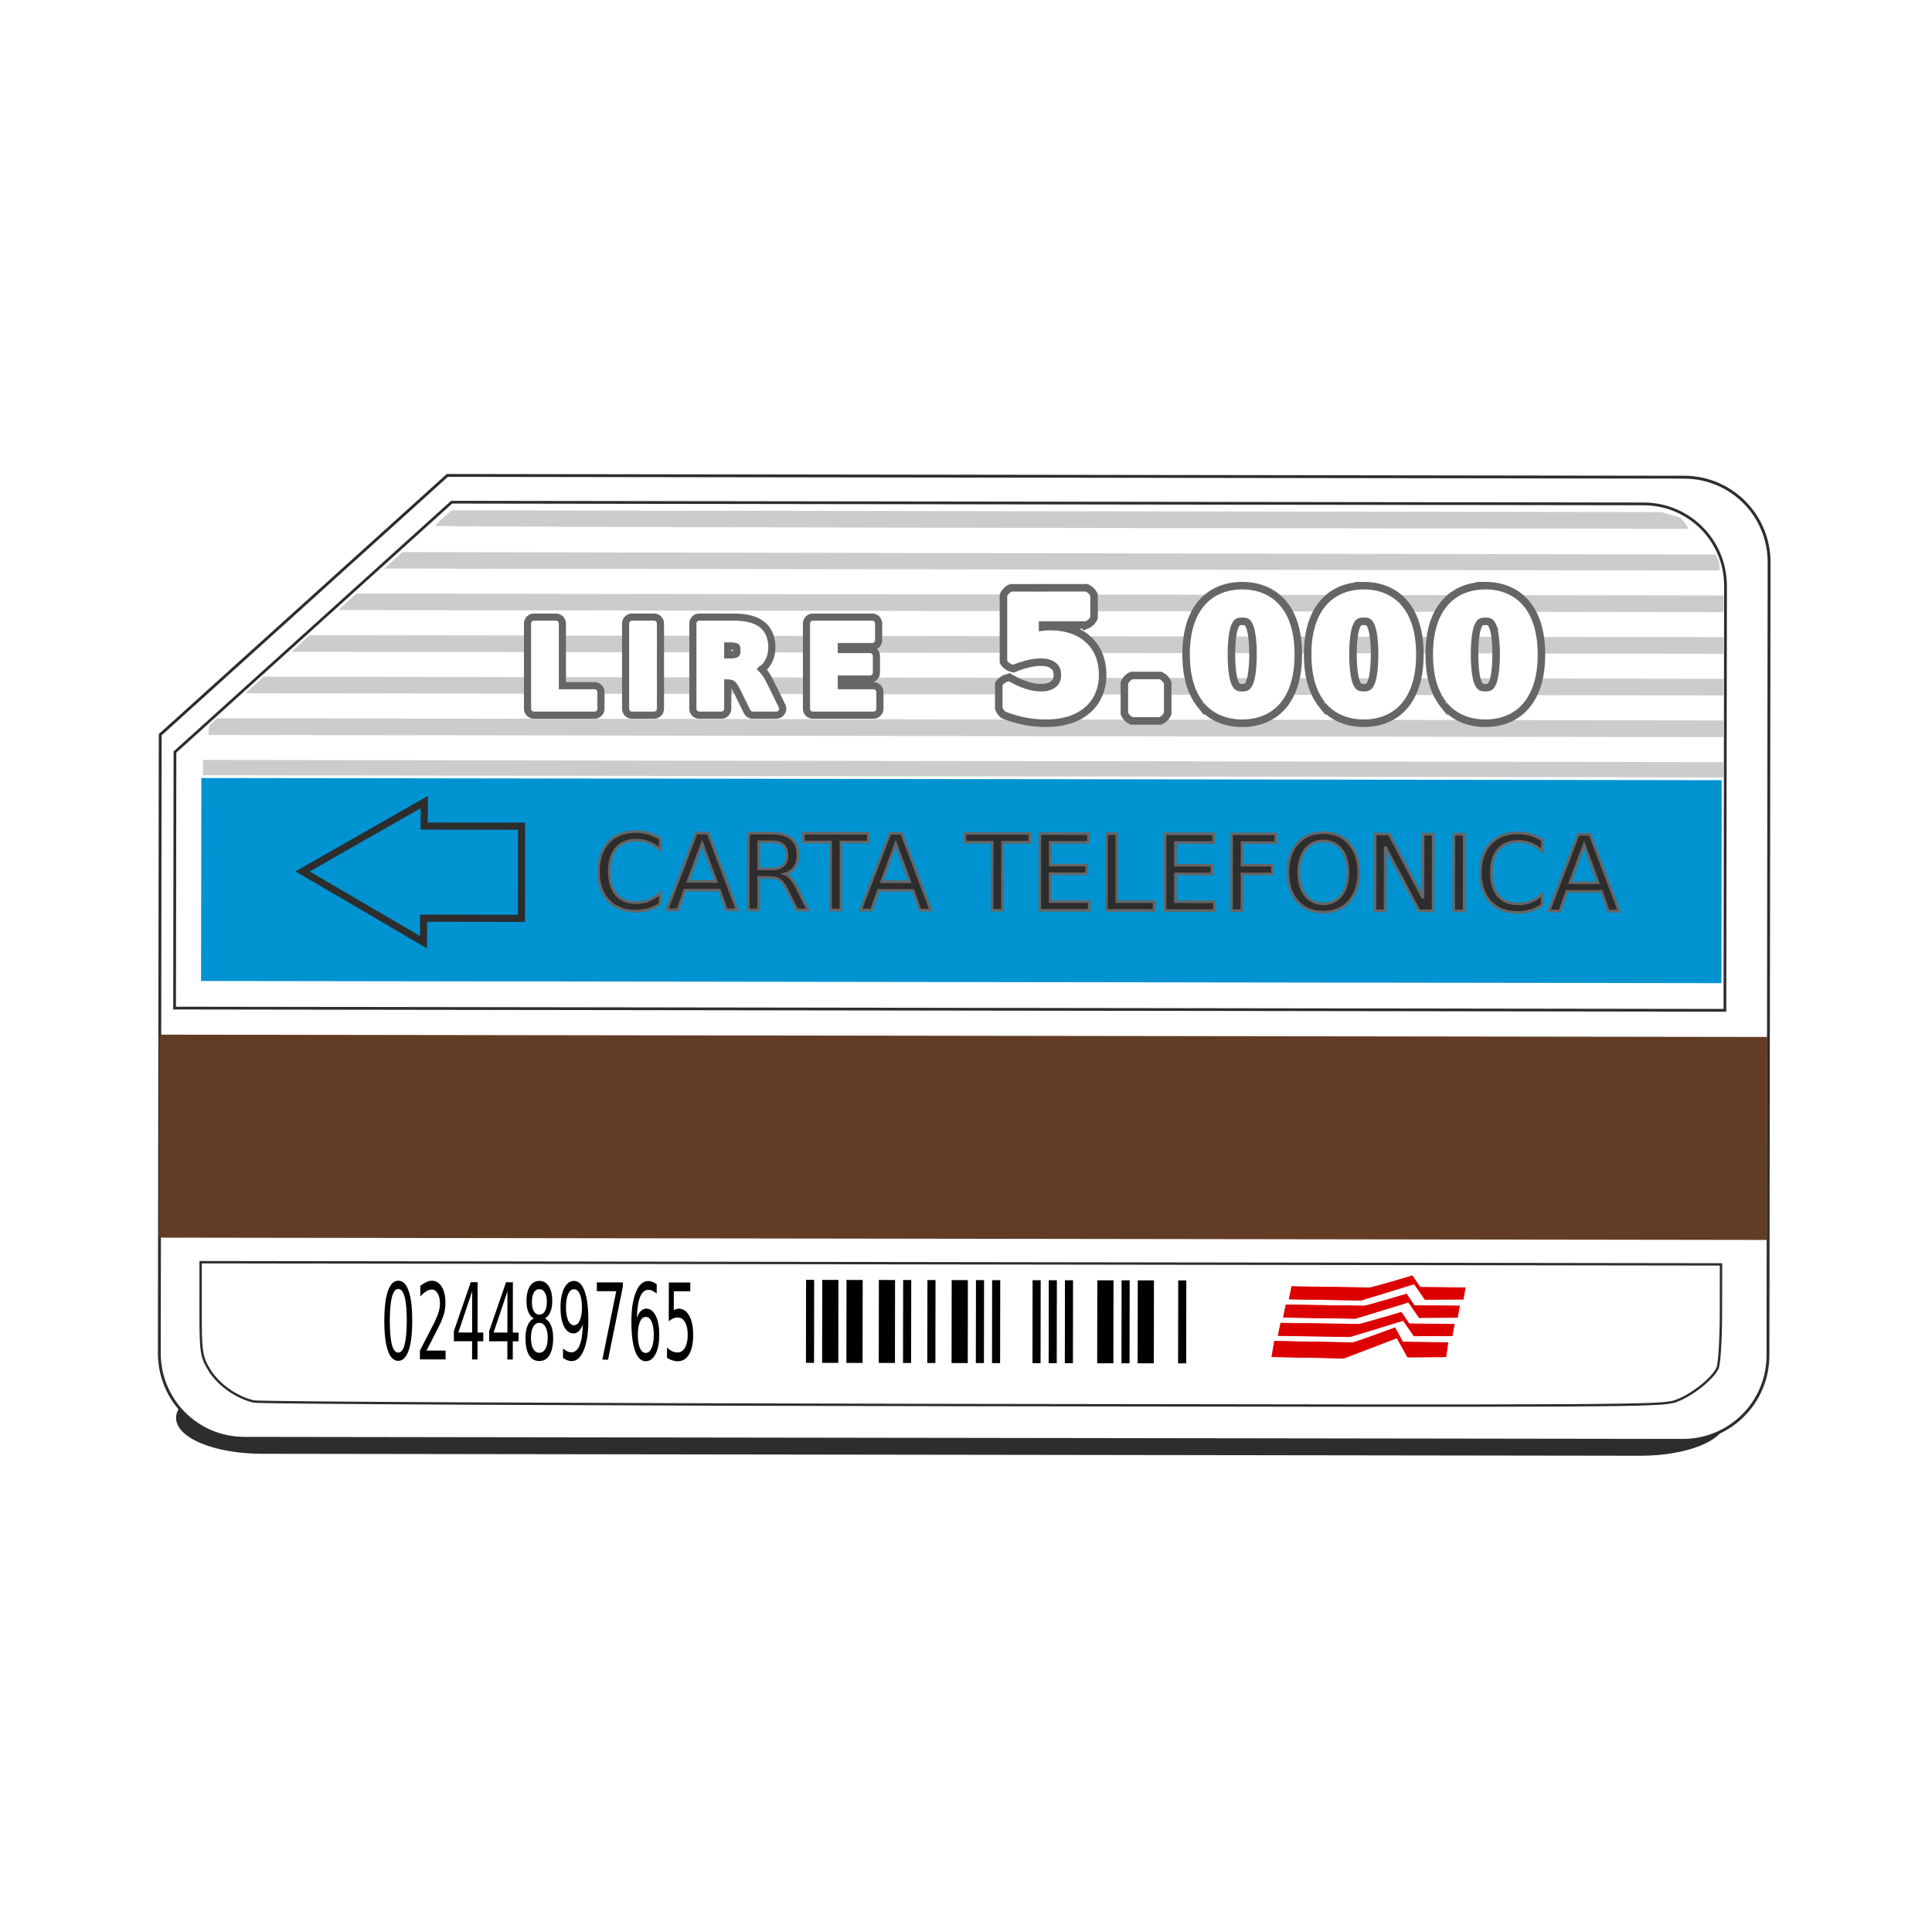 <svg:svg xmlns:dc="http://purl.org/dc/elements/1.1/" xmlns:ns1="http://sodipodi.sourceforge.net/DTD/sodipodi-0.dtd" xmlns:ns2="http://www.inkscape.org/namespaces/inkscape" xmlns:ns4="http://creativecommons.org/ns#" xmlns:ns6="http://www.w3.org/1999/xlink" xmlns:rdf="http://www.w3.org/1999/02/22-rdf-syntax-ns#" xmlns:svg="http://www.w3.org/2000/svg" height="1354.704" id="svg4617" version="1.1" viewBox="-104.142 -330.248 1354.704 1354.704" width="1354.704" ns1:docname="Carta telefonica.svg" ns2:version="0.92.1 15371">
  <ns1:namedview bordercolor="#666666" borderopacity="1" fit-margin-bottom="0" fit-margin-left="0" fit-margin-right="0" fit-margin-top="0" gridtolerance="10" guidetolerance="10" id="namedview4619" objecttolerance="10" pagecolor="#ffffff" showgrid="false" showguides="true" ns2:current-layer="svg4617" ns2:cx="569.99506" ns2:cy="358.63254" ns2:guide-bbox="true" ns2:pageopacity="0" ns2:pageshadow="2" ns2:snap-global="true" ns2:window-height="744" ns2:window-maximized="1" ns2:window-width="1301" ns2:window-x="65" ns2:window-y="24" ns2:zoom="0.28194951" />
  <svg:defs id="defs4621">
    <svg:filter height="1.985" id="filter14163" style="color-interpolation-filters:sRGB" width="1.044" x="-0.022" y="-0.492" ns2:collect="always">
      <svg:feGaussianBlur id="feGaussianBlur14165" stdDeviation="9.916" ns2:collect="always" />
    </svg:filter>
  </svg:defs>
  <svg:g id="g14421">
    <svg:g id="g14179" transform="rotate(0.082,-436271.78,751912.86)">
      <svg:path d="m -996.024,16.112 h 966.257 c 32.855,0 59.305,10.779 59.305,24.168 0,13.389 -26.45,24.168 -59.305,24.168 h -966.257 c -32.855,0 -59.305,-10.779 -59.305,-24.168 0,-13.389 26.45,-24.168 59.305,-24.168 z" id="rect14152" style="opacity:1;fill:#2d2d2d;fill-opacity:1;fill-rule:nonzero;stroke:#2d2d2d;stroke-width:1.927;stroke-miterlimit:4;stroke-dasharray:none;stroke-dashoffset:0;stroke-opacity:1;filter:url(#filter14163)" ns2:connector-curvature="0" />
      <svg:g id="g14106" transform="translate(72.503,10.741)">
        <svg:path d="m -939.541,-631.539 -201.057,182.082 v 433.607 c 0,33.059 26.614,59.674 59.674,59.674 H -72.306 c 33.059,0 59.674,-26.615 59.674,-59.674 V -571.865 c 0,-33.059 -26.614,-59.674 -59.674,-59.674 z" id="rect4627" style="opacity:1;fill:#ffffff;fill-opacity:1;stroke:#2d2d2d;stroke-width:2;stroke-miterlimit:4;stroke-dasharray:none;stroke-dashoffset:0;stroke-opacity:1" ns2:connector-curvature="0" />
        <svg:path d="m -936.478,-612.777 -193.768,175.481 v 179.542 H -43.171 v -297.512 c 0,-31.861 -25.65,-57.511 -57.511,-57.511 z" id="path12232" style="opacity:1;fill:none;fill-opacity:1;fill-rule:nonzero;stroke:#2d2d2d;stroke-width:1.927;stroke-miterlimit:4;stroke-dasharray:none;stroke-dashoffset:0;stroke-opacity:1" ns2:connector-curvature="0" />
        <svg:path d="M -1111.72,-419.113 H -45.65 v 142.322 H -1111.72 Z" id="rect4654" style="opacity:1;fill:#0093d1;fill-opacity:1;stroke:none;stroke-width:1.841;stroke-miterlimit:4;stroke-dasharray:none;stroke-dashoffset:0;stroke-opacity:1" ns2:connector-curvature="0" />
        <svg:path d="M -1140.873,-239.113 H -13.427 V -96.791 H -1140.873 Z" id="rect4660" style="opacity:1;fill:#633c26;fill-opacity:1;stroke:none;stroke-width:1.894;stroke-miterlimit:4;stroke-dasharray:none;stroke-dashoffset:0;stroke-opacity:1" ns2:connector-curvature="0" />
        <svg:path d="m -1074.268,18.027 c -12.35,-2.839 -25.009,-11.811 -31.326,-22.2 -5.637,-9.271 -6.078,-12.364 -6.101,-42.711 l -0.025,-32.716 h 533.035 533.035 v 34.054 c 0,18.73 -1.071,36.211 -2.38,38.847 -3.873,7.801 -18.504,19.252 -29.479,23.07 -9.779,3.402 -31.51,3.551 -499.902,3.432 -269.323,-0.069 -492.909,-0.868 -496.858,-1.775 z" id="path5903" style="opacity:1;fill:#ffffff;fill-opacity:1;stroke:#2d2d2d;stroke-width:1.662;stroke-miterlimit:4;stroke-dasharray:none;stroke-dashoffset:0;stroke-opacity:1" ns2:connector-curvature="0" />
        <svg:path d="m -973.088,-66.836 c -3.173,0 -5.601,2.407 -7.282,7.22 -1.669,4.789 -2.503,11.755 -2.503,20.898 0,9.119 0.834,16.085 2.503,20.898 1.681,4.789 4.109,7.184 7.282,7.184 3.173,0 5.594,-2.395 7.263,-7.184 1.681,-4.813 2.522,-11.779 2.522,-20.898 0,-9.143 -0.841,-16.109 -2.522,-20.898 -1.669,-4.813 -4.09,-7.22 -7.263,-7.22 z m 23.42,0 c -1.113,0 -2.339,0.302 -3.679,0.907 -1.34,0.605 -2.781,1.5 -4.324,2.685 v 7.401 c 1.517,-1.621 2.939,-2.83 4.267,-3.628 1.34,-0.798 2.611,-1.197 3.812,-1.197 1.694,0 3.066,0.907 4.115,2.721 1.062,1.814 1.593,4.16 1.593,7.039 0,1.766 -0.247,3.568 -0.74,5.406 -0.48,1.814 -1.334,4.039 -2.56,6.676 -0.645,1.403 -2.225,4.535 -4.741,9.397 -2.503,4.837 -4.482,8.695 -5.936,11.574 v 6.168 h 17.977 v -6.168 h -13.369 c 3.085,-6.023 5.474,-10.703 7.168,-14.041 1.694,-3.362 2.699,-5.394 3.015,-6.095 1.15,-2.709 1.941,-5.055 2.37,-7.039 0.442,-2.008 0.664,-4.124 0.664,-6.349 0,-4.692 -0.872,-8.441 -2.617,-11.247 -1.745,-2.806 -4.084,-4.209 -7.016,-4.209 z m 75.494,0 c -2.807,0 -5.019,1.258 -6.637,3.773 -1.606,2.515 -2.408,5.938 -2.408,10.268 0,3.096 0.455,5.72 1.365,7.873 0.923,2.153 2.206,3.616 3.85,4.39 -1.846,0.822 -3.287,2.431 -4.324,4.825 -1.037,2.395 -1.555,5.321 -1.555,8.78 0,5.249 0.834,9.276 2.503,12.082 1.681,2.806 4.083,4.209 7.206,4.209 3.123,0 5.518,-1.403 7.187,-4.209 1.681,-2.806 2.522,-6.833 2.522,-12.082 0,-3.459 -0.518,-6.385 -1.555,-8.78 -1.024,-2.395 -2.459,-4.003 -4.305,-4.825 1.631,-0.774 2.901,-2.237 3.812,-4.39 0.923,-2.153 1.384,-4.777 1.384,-7.873 0,-4.33 -0.803,-7.752 -2.408,-10.268 -1.606,-2.515 -3.818,-3.773 -6.637,-3.773 z m 24.273,0 c -2.857,0 -5.145,1.681 -6.865,5.043 -1.719,3.362 -2.579,7.825 -2.579,13.388 -10e-6,5.684 0.822,10.171 2.465,13.46 1.656,3.265 3.9,4.898 6.732,4.898 1.365,0 2.611,-0.556 3.736,-1.669 1.125,-1.113 2.054,-2.709 2.788,-4.789 -0.19,6.627 -0.955,11.574 -2.295,14.839 -1.327,3.241 -3.255,4.862 -5.784,4.862 -0.948,0 -1.915,-0.23 -2.901,-0.689 -0.986,-0.46 -1.96,-1.125 -2.92,-1.995 v 6.676 c 1.062,0.726 2.086,1.27 3.072,1.633 0.986,0.363 1.96,0.544 2.92,0.544 3.578,0 6.422,-2.54 8.534,-7.619 2.124,-5.104 3.186,-11.924 3.186,-20.462 0,-9.143 -0.866,-16.109 -2.598,-20.898 -1.719,-4.813 -4.216,-7.22 -7.491,-7.22 z m 52.017,0 c -3.578,0 -6.429,2.552 -8.553,7.655 -2.124,5.079 -3.186,11.9 -3.186,20.462 0,9.119 0.866,16.085 2.598,20.898 1.732,4.789 4.235,7.184 7.51,7.184 2.857,0 5.145,-1.681 6.865,-5.043 1.719,-3.362 2.579,-7.825 2.579,-13.388 0,-5.684 -0.828,-10.171 -2.484,-13.46 -1.644,-3.314 -3.888,-4.97 -6.732,-4.97 -1.353,0 -2.592,0.568 -3.717,1.705 -1.125,1.113 -2.061,2.721 -2.807,4.825 0.19,-6.603 0.948,-11.537 2.276,-14.803 1.34,-3.265 3.274,-4.898 5.803,-4.898 0.961,0 1.928,0.23 2.901,0.689 0.986,0.46 1.96,1.125 2.92,1.995 v -6.676 c -1.062,-0.726 -2.086,-1.27 -3.072,-1.633 -0.973,-0.363 -1.941,-0.544 -2.901,-0.544 z m -124.42,0.98 -11.776,34.322 v 7.075 h 12.781 v 12.771 h 3.812 v -12.771 h 4.039 v -6.095 h -4.039 v -35.301 z m 24.729,0 -11.776,34.322 v 7.075 h 12.781 v 12.771 h 3.812 v -12.771 h 4.039 v -6.095 h -4.039 v -35.301 z m 63.699,0 v 6.168 h 13.597 l -9.671,48 h 4.001 l 10.278,-51.047 v -3.12 z m 50.462,0 v 27.211 c 1.062,-0.919 2.099,-1.596 3.11,-2.032 1.024,-0.435 2.048,-0.653 3.072,-0.653 2.187,0 3.919,1.101 5.196,3.302 1.277,2.201 1.915,5.188 1.915,8.961 0,3.773 -0.638,6.76 -1.915,8.961 -1.277,2.201 -3.009,3.302 -5.196,3.302 -1.353,0 -2.636,-0.29 -3.85,-0.871 -1.214,-0.581 -2.389,-1.463 -3.527,-2.649 v 7.365 c 1.315,0.774 2.585,1.355 3.812,1.741 1.239,0.387 2.453,0.58 3.641,0.58 3.451,0 6.125,-1.608 8.022,-4.825 1.896,-3.241 2.845,-7.776 2.845,-13.605 0,-5.66 -0.923,-10.147 -2.769,-13.46 -1.846,-3.314 -4.349,-4.97 -7.51,-4.97 -0.556,0 -1.113,0.097 -1.669,0.29 -0.556,0.169 -1.113,0.435 -1.669,0.798 v -13.279 h 11.53 v -6.168 z m -189.674,4.825 c 1.985,0 3.47,1.862 4.457,5.587 0.999,3.701 1.498,9.276 1.498,16.726 0,7.426 -0.499,13.001 -1.498,16.726 -0.986,3.701 -2.472,5.551 -4.457,5.551 -1.972,0 -3.458,-1.85 -4.456,-5.551 -0.986,-3.725 -1.479,-9.3 -1.479,-16.726 0,-7.45 0.493,-13.025 1.479,-16.726 0.999,-3.725 2.484,-5.587 4.456,-5.587 z m 98.914,0 c 1.644,0 2.927,0.786 3.85,2.358 0.936,1.572 1.403,3.761 1.403,6.567 0,2.806 -0.468,4.995 -1.403,6.567 -0.923,1.572 -2.206,2.358 -3.85,2.358 -1.656,0 -2.946,-0.786 -3.869,-2.358 -0.91,-1.572 -1.365,-3.761 -1.365,-6.567 0,-2.806 0.455,-4.995 1.365,-6.567 0.923,-1.572 2.212,-2.358 3.869,-2.358 z m 24.273,0 c 1.719,0 3.078,1.137 4.077,3.41 1.011,2.249 1.517,5.321 1.517,9.215 0,3.918 -0.506,7.002 -1.517,9.252 -0.999,2.249 -2.358,3.374 -4.077,3.374 -1.719,0 -3.085,-1.125 -4.096,-3.374 -0.999,-2.249 -1.498,-5.333 -1.498,-9.252 0,-3.894 0.499,-6.966 1.498,-9.215 1.011,-2.274 2.377,-3.41 4.096,-3.41 z m -71.398,1.56 v 28.916 h -9.671 z m 24.729,0 v 28.916 h -9.671 z m 97.056,17.778 c 1.719,0 3.078,1.125 4.077,3.374 1.011,2.249 1.517,5.333 1.517,9.252 0,3.894 -0.506,6.978 -1.517,9.252 -0.999,2.249 -2.358,3.374 -4.077,3.374 -1.719,0 -3.085,-1.125 -4.096,-3.374 -0.999,-2.274 -1.498,-5.357 -1.498,-9.252 0,-3.918 0.499,-7.002 1.498,-9.252 1.011,-2.249 2.377,-3.374 4.096,-3.374 z m -74.66,4.281 c 1.833,0 3.268,0.931 4.305,2.794 1.049,1.862 1.574,4.426 1.574,7.692 10e-6,3.241 -0.525,5.805 -1.574,7.692 -1.049,1.862 -2.484,2.794 -4.305,2.794 -1.821,0 -3.255,-0.931 -4.305,-2.794 -1.037,-1.862 -1.555,-4.426 -1.555,-7.692 0,-3.265 0.518,-5.829 1.555,-7.692 1.049,-1.862 2.484,-2.794 4.305,-2.794 z m 186.981,-30.407 v 58.166 h 5.673 V -67.82 Z m 11.346,0 v 58.166 h 11.346 V -67.82 Z m 17.019,0 v 58.166 h 11.346 V -67.82 Z m 22.692,0 v 58.166 h 11.346 V -67.82 Z m 17.019,0 v 58.166 h 5.673 V -67.82 Z m 17.019,0 v 58.166 h 5.673 V -67.82 Z m 17.019,0 v 58.166 h 11.346 V -67.82 Z m 17.019,0 v 58.166 h 5.673 V -67.82 Z m 11.346,0 v 58.166 h 5.673 V -67.82 Z m 28.365,0 v 58.166 h 5.673 V -67.82 Z m 11.346,0 v 58.166 h 5.673 V -67.82 Z m 11.346,0 v 58.166 h 5.673 V -67.82 Z m 22.692,0 v 58.166 h 11.346 V -67.82 Z m 17.019,0 v 58.166 h 5.673 V -67.82 Z m 11.346,0 v 58.166 h 11.346 V -67.82 Z m 28.365,0 v 58.166 h 5.673 V -67.82 Z" id="path5873" style="font-style:normal;font-variant:normal;font-weight:normal;font-stretch:normal;font-size:medium;line-height:25px;font-family:'DejaVu Sans';-inkscape-font-specification:'DejaVu Sans';letter-spacing:0px;word-spacing:0px;fill:#000000;fill-opacity:1;stroke:none;stroke-width:1.343" ns2:connector-curvature="0" />
        <svg:path d="m -360.518,-14.354 1.829,-10.922 c 0,0 53.407,0.91 54.871,0.91 1.463,0 29.63,-10.467 29.63,-10.467 l 5.487,10.012 31.673,0.317 -1.397,10.04 -26.859,0.216 -7.504,-13.464 -37.249,14.269 z m 4.39,-14.875 1.829,-8.779 c 0,0 53.407,0.732 54.871,0.732 1.463,0 29.63,-8.413 29.63,-8.413 l 5.487,8.048 31.673,0.255 -1.397,8.07 -26.859,0.174 -7.504,-10.823 -37.249,11.469 z m 3.658,-12.803 1.829,-8.779 c 0,0 53.407,0.732 54.871,0.732 1.463,0 29.63,-8.413 29.63,-8.413 l 5.487,8.048 31.673,0.255 -1.397,8.07 -26.859,0.174 -7.504,-10.823 -37.249,11.469 z m 4.024,-12.803 1.829,-8.779 c 0,0 53.407,0.732 54.871,0.732 1.463,0 29.63,-8.413 29.63,-8.413 l 5.487,8.048 31.673,0.255 -1.397,8.07 -26.859,0.174 -7.504,-10.823 -37.249,11.469 z" id="path5934" style="fill:#dc0000;stroke:#dc0000;stroke-width:0.43px;stroke-linecap:butt;stroke-linejoin:miter;stroke-opacity:1" ns2:connector-curvature="0" />
        <svg:path d="m -806.929,-381.982 c -8.143,0 -14.556,2.498 -19.24,7.494 -4.684,4.972 -7.025,11.782 -7.025,20.43 0,8.624 2.341,15.433 7.025,20.43 4.684,4.972 11.097,7.459 19.24,7.459 3.171,0 6.175,-0.432 9.01,-1.297 2.858,-0.865 5.559,-2.161 8.105,-3.891 v -7.604 c -2.45,2.282 -5.067,3.988 -7.854,5.117 -2.762,1.129 -5.705,1.693 -8.828,1.693 -6.149,0 -10.858,-1.874 -14.125,-5.621 -3.267,-3.771 -4.9,-9.201 -4.9,-16.287 0,-7.11 1.634,-12.538 4.9,-16.285 3.267,-3.771 7.976,-5.658 14.125,-5.658 3.123,0 6.066,0.564 8.828,1.693 2.786,1.129 5.403,2.835 7.854,5.117 v -7.674 c -2.498,-1.706 -5.177,-2.98 -8.035,-3.82 -2.834,-0.865 -5.861,-1.297 -9.08,-1.297 z m 482.068,0 c -7.567,0 -13.62,2.535 -18.16,7.604 -4.516,5.044 -6.773,11.817 -6.773,20.32 0,8.503 2.257,15.278 6.773,20.322 4.54,5.044 10.594,7.566 18.16,7.566 7.543,0 13.572,-2.522 18.088,-7.566 4.516,-5.068 6.773,-11.843 6.773,-20.322 0,-8.503 -2.257,-15.276 -6.773,-20.32 -4.516,-5.068 -10.545,-7.604 -18.088,-7.604 z m 136.379,0 c -8.143,0 -14.556,2.498 -19.24,7.494 -4.684,4.972 -7.027,11.782 -7.027,20.43 0,8.624 2.343,15.433 7.027,20.43 4.684,4.972 11.097,7.459 19.24,7.459 3.171,0 6.173,-0.432 9.008,-1.297 2.858,-0.865 5.561,-2.161 8.107,-3.891 v -7.604 c -2.45,2.282 -5.069,3.988 -7.855,5.117 -2.762,1.129 -5.703,1.693 -8.826,1.693 -6.149,0 -10.858,-1.874 -14.125,-5.621 -3.267,-3.771 -4.9,-9.201 -4.9,-16.287 0,-7.11 1.634,-12.538 4.9,-16.285 3.267,-3.771 7.976,-5.658 14.125,-5.658 3.123,0 6.064,0.564 8.826,1.693 2.786,1.129 5.405,2.835 7.855,5.117 v -7.674 c -2.498,-1.706 -5.177,-2.98 -8.035,-3.82 -2.834,-0.865 -5.861,-1.297 -9.08,-1.297 z m -576.145,0.973 -20.539,53.795 h 7.676 l 4.9,-13.799 h 24.248 l 4.9,13.799 h 7.566 l -20.502,-53.795 z m 36.572,0 v 53.795 h 7.277 v -22.736 h 7.928 c 2.883,0 5.151,0.589 6.809,1.766 1.681,1.177 3.412,3.569 5.189,7.172 l 6.883,13.799 h 7.818 l -7.387,-14.701 c -1.489,-3.027 -2.979,-5.403 -4.469,-7.133 -1.465,-1.73 -2.978,-2.86 -4.539,-3.389 3.003,-0.865 5.284,-2.413 6.846,-4.646 1.585,-2.234 2.379,-5.045 2.379,-8.432 -1e-5,-5.189 -1.514,-9.068 -4.541,-11.639 -3.027,-2.57 -7.614,-3.855 -13.764,-3.855 z m 38.518,0 v 6.125 h 19.096 v 47.67 h 7.314 v -47.67 h 19.098 v -6.125 z m 60.676,0 -20.537,53.795 h 7.674 l 4.9,-13.799 h 24.25 l 4.9,13.799 h 7.566 l -20.502,-53.795 z m 52.607,0 v 6.125 h 19.096 v 47.67 h 7.314 v -47.67 h 19.098 v -6.125 z m 52.57,0 v 53.795 h 34.662 v -6.125 h -27.385 v -19.492 h 25.619 v -6.127 h -25.619 v -15.926 h 26.736 v -6.125 z m 46.697,0 v 53.795 h 33.473 v -6.125 H -469.708 v -47.67 z m 41.074,0 v 53.795 h 34.664 v -6.125 h -27.385 v -19.492 h 25.619 v -6.127 h -25.619 v -15.926 h 26.736 v -6.125 z m 46.697,0 v 53.795 h 7.279 v -25.689 h 21.33 v -6.127 h -21.33 v -15.854 h 23.637 v -6.125 z m 100.602,0 v 53.795 h 7.061 v -45.004 l 23.854,45.004 h 9.801 v -53.795 h -7.062 v 45.004 l -23.852,-45.004 z m 55.199,0 v 53.795 h 7.279 v -53.795 z m 87.232,0 -20.537,53.795 h 7.674 l 4.9,-13.799 h 24.25 l 4.9,13.799 h 7.566 l -20.502,-53.795 z m -178.68,4.936 c 5.285,0 9.464,1.971 12.539,5.91 3.099,3.939 4.648,9.308 4.648,16.105 0,6.774 -1.55,12.131 -4.648,16.07 -3.075,3.939 -7.254,5.91 -12.539,5.91 -5.285,0 -9.489,-1.971 -12.611,-5.91 -3.099,-3.939 -4.648,-9.296 -4.648,-16.07 0,-6.798 1.55,-12.166 4.648,-16.105 3.123,-3.939 7.327,-5.91 12.611,-5.91 z m -395.916,1.045 h 9.152 c 3.507,0 6.15,0.807 7.928,2.416 1.802,1.585 2.701,3.951 2.701,7.098 0,3.147 -0.9,5.536 -2.701,7.17 -1.778,1.609 -4.421,2.414 -7.928,2.414 h -9.152 z m -39.742,1.189 9.908,26.771 h -19.781 z m 135.766,0 9.91,26.771 h -19.781 z m 482.68,0 9.91,26.771 h -19.781 z" id="path5956" style="font-style:normal;font-variant:normal;font-weight:normal;font-stretch:normal;font-size:medium;line-height:46.12px;font-family:'DejaVu Sans';-inkscape-font-specification:'DejaVu Sans';letter-spacing:0px;word-spacing:0px;fill:#2d2d2d;fill-opacity:1;stroke:#666666;stroke-width:1.845" ns2:connector-curvature="0" />
        <svg:path d="m -955.367,-402.467 -85.304,48.745 84.867,49.503 0.075,-16.821 h 68.62 v -64.602 h -68.332 z" id="path10788" style="opacity:1;fill:none;fill-opacity:1;stroke:#2d2d2d;stroke-width:5;stroke-miterlimit:4;stroke-dasharray:none;stroke-dashoffset:0;stroke-opacity:1" ns2:connector-curvature="0" />
        <svg:path d="m -1110.598,-426.428 v -5.355 h 536.069 530.069 v 5.355 5.355 H -574.528 -1110.598 Z m 4,-26.202 c 0,-2.513 0.728,-3.934 2.992,-5.842 l 2.992,-2.521 h 529.077 527.078 v 5.842 5.842 H -574.528 -1106.598 Z m 32.069,-31.776 6.3,-5.796 h 512.885 510.885 v 5.842 5.842 l -517.185,-0.046 -519.185,-0.046 6.3,-5.796 z m 32.22,-29.12 6.21,-5.799 496.82,-0.043 494.82,-0.043 v 5.842 5.842 H -545.489 -1048.519 Z m 32.841,-29.295 6.21,-5.799 h 480.399 478.399 v 5.842 5.842 l -484.61,-0.043 -486.609,-0.043 z m 32.199,-29.14 6.321,-5.784 463.515,0.202 457.515,0.202 2.292,5.598 0.292,5.598 -466.127,-0.015 -470.127,-0.015 z m 29.227,-24.15 c 0,-0.416 2.596,-3.045 5.769,-5.842 l 5.769,-5.085 h 438.129 410.129 l 13.436,3.808 c 1.89,2.095 3.925,4.723 4.523,5.842 l 1.087,2.033 H -499.619 c -244.432,0 -448.422,-0.341 -448.422,-0.757 z" id="path14045" style="fill:#cccccc;stroke:none;stroke-width:0.973" ns1:nodetypes="cccccccccsccccccccscccccccccccccccccccccccccccccccccccccscccccccss" ns2:connector-curvature="0" />
      </svg:g>
    </svg:g>
    <svg:path d="m -161.076,-194.48 a 11.769,11.769 0 0 0 -11.768,11.768 V -27.188 a 11.769,11.769 0 0 0 11.768,11.768 H -50.553 A 11.769,11.769 0 0 0 -38.785,-27.188 V -57.498 A 11.769,11.769 0 0 0 -50.553,-69.266 H -109.205 V -182.713 a 11.769,11.769 0 0 0 -11.768,-11.768 z m 179.092,0 A 11.769,11.769 0 0 0 6.248,-182.713 V -27.188 A 11.769,11.769 0 0 0 18.016,-15.42 H 58.119 A 11.769,11.769 0 0 0 69.887,-27.188 v -155.525 a 11.769,11.769 0 0 0 -11.768,-11.768 z m 122.842,0 a 11.769,11.769 0 0 0 -11.768,11.768 V -27.188 a 11.769,11.769 0 0 0 11.768,11.768 h 40.104 A 11.769,11.769 0 0 0 192.729,-27.188 v -47.043 c 4.478,0.07 6.959,0.996 8.264,1.951 a 11.769,11.769 0 0 0 0.08,0.059 c 1.291,0.929 4.613,4.727 7.975,11.572 l 18.955,38.643 a 11.769,11.769 0 0 0 10.564,6.586 h 42.715 a 11.769,11.769 0 0 0 10.555,-16.971 L 270.062,-76.557 a 11.769,11.769 0 0 0 -0.014,-0.027 c -4.649,-9.37 -9.374,-16.804 -14.961,-22.547 3.083,-2.465 5.95,-5.14 8.299,-8.277 6.759,-8.935 9.869,-20.211 9.869,-32.385 0,-17.383 -6.434,-32.934 -19.266,-42.152 -12.763,-9.218 -30.086,-12.535 -51.883,-12.535 z m 207.428,0 a 11.769,11.769 0 0 0 -11.768,11.768 V -27.188 a 11.769,11.769 0 0 0 11.768,11.768 H 458.809 A 11.769,11.769 0 0 0 470.576,-27.188 V -57.498 A 11.769,11.769 0 0 0 458.809,-69.266 H 400.158 v -12.092 h 52.299 A 11.769,11.769 0 0 0 464.225,-93.125 v -30.316 a 11.769,11.769 0 0 0 -11.768,-11.768 H 400.158 v -5.42 h 56.359 a 11.769,11.769 0 0 0 11.768,-11.768 v -30.316 a 11.769,11.769 0 0 0 -11.768,-11.768 z m -155.557,52.6 h 5.107 c 6.976,0 10.251,1.653 10.424,1.799 a 11.769,11.769 0 0 0 0.084,0.072 c 0.239,0.199 1.268,1.105 1.268,6.154 0,5.138 -1.063,6.185 -1.367,6.443 a 11.769,11.769 0 0 0 -0.084,0.072 c -0.196,0.17 -3.383,1.822 -10.324,1.822 h -5.107 z m 61.871,42.203 c -0.085,-0.079 -0.155,-0.135 0.066,0.074 -0.023,-0.023 -0.043,-0.051 -0.066,-0.074 z" id="path14319" style="font-style:normal;font-variant:normal;font-weight:bold;font-stretch:normal;font-size:medium;line-height:48.288px;font-family:'DejaVu Sans';-inkscape-font-specification:'DejaVu Sans Bold';letter-spacing:15.665px;word-spacing:27.949px;fill:#ffffff;fill-opacity:1;stroke:#666666;stroke-width:13.017;stroke-miterlimit:4;stroke-dasharray:none" transform="matrix(0.384,0,0,0.384,332.127,177.134)" ns1:type="inkscape:offset" ns2:original="M -161.07617 -182.71289 L -161.07617 -27.1875 L -50.552734 -27.1875 L -50.552734 -57.498047 L -120.97266 -57.498047 L -120.97266 -182.71289 L -161.07617 -182.71289 z M 18.015625 -182.71289 L 18.015625 -27.1875 L 58.119141 -27.1875 L 58.119141 -182.71289 L 18.015625 -182.71289 z M 140.85742 -182.71289 L 140.85742 -27.1875 L 180.96094 -27.1875 L 180.96094 -86.044922 L 192.31445 -86.044922 C 198.84247 -86.044922 204.05433 -84.620758 207.94336 -81.773438 C 211.90184 -78.926119 215.78979 -73.614002 219.60938 -65.835938 L 238.56641 -27.1875 L 281.28125 -27.1875 L 259.50781 -71.353516 C 255.0632 -80.312187 250.65446 -86.982285 246.2793 -91.357422 C 241.97359 -95.802061 237.0742 -98.650364 231.58789 -99.900391 C 241.58825 -103.0255 249.0556 -107.88496 253.98633 -114.48242 C 258.98651 -121.0799 261.48828 -129.51482 261.48828 -139.79297 C 261.48828 -154.65462 256.69305 -165.52517 247.10938 -172.40039 C 237.59513 -179.27566 222.59428 -182.71289 202.10742 -182.71289 L 140.85742 -182.71289 z M 348.28516 -182.71289 L 348.28516 -27.1875 L 458.80859 -27.1875 L 458.80859 -57.498047 L 388.39062 -57.498047 L 388.39062 -93.125 L 452.45703 -93.125 L 452.45703 -123.44141 L 388.39062 -123.44141 L 388.39062 -152.39648 L 456.51758 -152.39648 L 456.51758 -182.71289 L 348.28516 -182.71289 z M 180.96094 -153.64844 L 197.83594 -153.64844 C 206.23902 -153.64844 212.25008 -152.12014 215.86133 -149.06445 C 219.54202 -146.00878 221.37891 -140.93905 221.37891 -133.85547 C 221.37891 -126.70243 219.54202 -121.56652 215.86133 -118.44141 C 212.25008 -115.3163 206.23902 -113.75 197.83594 -113.75 L 180.96094 -113.75 L 180.96094 -153.64844 z " ns2:radius="11.767805" />
    <svg:path d="m 796.756,76.695 c -12.107,0 -22.45,4.487 -29.34,13.18 -6.898,8.665 -10.02,20.546 -10.02,35.07 0,14.489 3.125,26.366 10.012,35.061 a 9.613,9.613 0 0 0 0.008,0.008 c 6.894,8.661 17.234,13.125 29.34,13.125 12.073,0 22.394,-4.468 29.285,-13.125 a 9.613,9.613 0 0 0 0.008,-0.008 c 6.886,-8.694 10.012,-20.571 10.012,-35.061 0,-14.524 -3.122,-26.405 -10.02,-35.07 -6.887,-8.688 -17.211,-13.18 -29.285,-13.18 z m 85.24,0 c -12.107,0 -22.45,4.487 -29.34,13.18 -6.898,8.666 -10.02,20.546 -10.02,35.07 0,14.489 3.123,26.366 10.01,35.061 a 9.613,9.613 0 0 0 0.01,0.008 c 6.894,8.661 17.234,13.125 29.34,13.125 12.073,0 22.394,-4.468 29.285,-13.125 a 9.613,9.613 0 0 0 0.008,-0.008 c 6.887,-8.694 10.01,-20.572 10.01,-35.061 0,-14.524 -3.119,-26.405 -10.018,-35.07 -6.887,-8.688 -17.211,-13.18 -29.285,-13.18 z m 85.238,0 c -12.107,0 -22.45,4.487 -29.34,13.18 -6.898,8.666 -10.018,20.546 -10.018,35.07 0,14.489 3.123,26.366 10.01,35.061 a 9.613,9.613 0 0 0 0.008,0.008 c 6.894,8.661 17.234,13.125 29.34,13.125 12.073,0 22.394,-4.468 29.285,-13.125 a 9.613,9.613 0 0 0 0.008,-0.008 c 6.887,-8.694 10.012,-20.572 10.012,-35.061 0,-14.524 -3.122,-26.405 -10.02,-35.07 -6.887,-8.688 -17.211,-13.18 -29.285,-13.18 z m -332.734,1.5 a 9.613,9.613 0 0 0 -5.186,5.186 v 46.676 a 9.613,9.613 0 0 0 7.182,4.787 c 3.773,-1.572 7.235,-2.695 10.359,-3.393 a 9.613,9.613 0 0 0 0.051,-0.012 c 3.152,-0.738 6.038,-1.088 8.654,-1.088 4.346,0 7.039,0.992 8.865,2.545 a 9.613,9.613 0 0 0 0.025,0.021 c 1.869,1.569 2.648,3.177 2.648,6.361 0,3.135 -0.779,4.769 -2.674,6.385 -1.826,1.552 -4.518,2.545 -8.865,2.545 -2.968,0 -6.272,-0.538 -9.924,-1.699 -3.614,-1.161 -7.571,-2.949 -11.834,-5.395 a 9.613,9.613 0 0 0 -7.768,4.5 v 16.836 a 9.613,9.613 0 0 0 3.234,4.805 c 4.846,1.97 9.742,3.44 14.676,4.396 4.957,0.99 9.964,1.486 15.004,1.486 11.693,0 21.536,-2.764 28.812,-8.803 7.302,-6.029 11.104,-14.909 11.104,-25.057 0,-10.113 -3.393,-18.909 -10.17,-24.975 -6.777,-6.103 -16.103,-8.938 -27.078,-8.938 -1.658,0 -3.27,0.166 -4.871,0.367 v -1.443 h 30.932 a 9.613,9.613 0 0 0 5.186,-5.186 v -15.725 a 9.613,9.613 0 0 0 -5.186,-5.186 z m 162.256,23.484 c 2.99,0 3.766,0.492 5.055,3.342 a 9.613,9.613 0 0 0 0.021,0.051 c 1.279,2.752 2.463,9.66 2.463,19.705 0,10.16 -1.176,17.168 -2.477,20.016 -1.333,2.918 -2.136,3.416 -5.062,3.416 -2.977,0 -3.791,-0.51 -5.119,-3.416 -1.301,-2.847 -2.475,-9.856 -2.475,-20.016 0,-10.045 1.182,-16.954 2.461,-19.705 a 9.613,9.613 0 0 0 0.008,-0.016 c 1.32,-2.864 2.135,-3.377 5.125,-3.377 z m 85.24,0 c 2.99,0 3.764,0.492 5.053,3.342 a 9.613,9.613 0 0 0 0.023,0.051 c 1.279,2.752 2.463,9.66 2.463,19.705 0,10.16 -1.176,17.168 -2.477,20.016 -1.333,2.918 -2.136,3.416 -5.062,3.416 -2.977,0 -3.791,-0.51 -5.119,-3.416 -1.301,-2.847 -2.475,-9.856 -2.475,-20.016 0,-10.045 1.182,-16.954 2.461,-19.705 a 9.613,9.613 0 0 0 0.006,-0.016 c 1.32,-2.864 2.137,-3.377 5.127,-3.377 z m 85.238,0 c 2.99,0 3.768,0.492 5.057,3.342 a 9.613,9.613 0 0 0 0.021,0.051 c 1.279,2.751 2.461,9.66 2.461,19.705 0,10.16 -1.174,17.169 -2.475,20.016 -1.333,2.917 -2.138,3.416 -5.064,3.416 -2.977,0 -3.789,-0.509 -5.117,-3.416 -1.301,-2.847 -2.477,-9.856 -2.477,-20.016 0,-10.045 1.184,-16.953 2.463,-19.705 a 9.613,9.613 0 0 0 0.006,-0.016 c 1.32,-2.864 2.135,-3.377 5.125,-3.377 z m -311.486,4.123 c -0.017,0.002 -0.032,0.009 -0.049,0.012 -0.015,0.002 -0.032,-3.4e-4 -0.047,0.002 z m 63.549,33.848 a 9.613,9.613 0 0 0 -5.188,5.188 v 21.504 a 9.613,9.613 0 0 0 5.188,5.186 h 20.004 a 9.613,9.613 0 0 0 5.186,-5.186 v -21.504 a 9.613,9.613 0 0 0 -5.186,-5.188 z" id="path14402" style="font-style:normal;font-variant:normal;font-weight:bold;font-stretch:normal;font-size:medium;line-height:131.819px;font-family:'DejaVu Sans';-inkscape-font-specification:'DejaVu Sans Bold';letter-spacing:11.33px;word-spacing:73.35px;fill:#ffffff;fill-opacity:1;stroke:#666666;stroke-width:5.273" transform="translate(-29.842,3.73)" ns1:type="inkscape:offset" ns2:original="M 796.75586 76.695312 C 784.64871 76.695312 774.30634 81.182631 767.41602 89.875 C 760.51819 98.540467 757.39648 110.42118 757.39648 124.94531 C 757.39648 139.43441 760.52176 151.31169 767.4082 160.00586 A 9.6128043 9.6128043 0 0 0 767.41602 160.01367 C 774.31039 168.67468 784.65001 173.13867 796.75586 173.13867 C 808.82858 173.13867 819.14999 168.6705 826.04102 160.01367 A 9.6128043 9.6128043 0 0 0 826.04883 160.00586 C 832.93527 151.31169 836.06055 139.43441 836.06055 124.94531 C 836.06055 110.42118 832.93884 98.540467 826.04102 89.875 C 819.15403 81.186817 808.82993 76.695312 796.75586 76.695312 z M 881.99609 76.695312 C 869.88895 76.695312 859.54652 81.182624 852.65625 89.875 C 845.75815 98.540712 842.63672 110.42145 842.63672 124.94531 C 842.63672 139.43414 845.75977 151.31144 852.64648 160.00586 A 9.6128043 9.6128043 0 0 0 852.65625 160.01367 C 859.55057 168.67469 869.89019 173.13867 881.99609 173.13867 C 894.06887 173.13867 904.39001 168.67072 911.28125 160.01367 A 9.6128043 9.6128043 0 0 0 911.28906 160.00586 C 918.17577 151.31144 921.29883 139.43414 921.29883 124.94531 C 921.29883 110.42145 918.17935 98.540712 911.28125 89.875 C 904.39405 81.186589 894.07016 76.695312 881.99609 76.695312 z M 967.23438 76.695312 C 955.12728 76.695312 944.78486 81.182642 937.89453 89.875 C 930.99643 98.540712 927.87695 110.42145 927.87695 124.94531 C 927.87695 139.43414 931.00001 151.31144 937.88672 160.00586 A 9.6128043 9.6128043 0 0 0 937.89453 160.01367 C 944.7889 168.67467 955.12852 173.13867 967.23438 173.13867 C 979.3072 173.13867 989.62834 168.67074 996.51953 160.01367 A 9.6128043 9.6128043 0 0 0 996.52734 160.00586 C 1003.4141 151.31144 1006.5391 139.43414 1006.5391 124.94531 C 1006.5391 110.42145 1003.4176 98.540712 996.51953 89.875 C 989.63239 81.186571 979.3085 76.695312 967.23438 76.695312 z M 634.5 78.195312 A 9.6128043 9.6128043 0 0 0 629.31445 83.380859 L 629.31445 130.05664 A 9.6128043 9.6128043 0 0 0 636.49609 134.84375 C 640.26883 133.27177 643.73108 132.14917 646.85547 131.45117 A 9.6128043 9.6128043 0 0 0 646.90625 131.43945 C 650.05865 130.70167 652.9441 130.35156 655.56055 130.35156 C 659.90678 130.35156 662.59936 131.34404 664.42578 132.89648 A 9.6128043 9.6128043 0 0 0 664.45117 132.91797 C 666.32054 134.48733 667.09961 136.09481 667.09961 139.2793 C 667.09961 142.41391 666.32094 144.04798 664.42578 145.66406 C 662.5999 147.21604 659.90748 148.20898 655.56055 148.20898 C 652.59268 148.20898 649.28816 147.67089 645.63672 146.50977 C 642.02289 145.34883 638.0655 143.56108 633.80273 141.11523 A 9.6128043 9.6128043 0 0 0 626.03516 145.61523 L 626.03516 162.45117 A 9.6128043 9.6128043 0 0 0 629.26953 167.25586 C 634.11551 169.22574 639.01193 170.6963 643.94531 171.65234 C 648.90233 172.64276 653.90943 173.13867 658.94922 173.13867 C 670.64247 173.13867 680.48517 170.37455 687.76172 164.33594 C 695.0633 158.30657 698.86523 149.42653 698.86523 139.2793 C 698.86523 129.1661 695.47174 120.37027 688.69531 114.30469 C 681.9184 108.20199 672.59249 105.36719 661.61719 105.36719 C 659.95916 105.36719 658.34741 105.53342 656.74609 105.73438 L 656.74609 104.29102 L 687.67773 104.29102 A 9.6128043 9.6128043 0 0 0 692.86328 99.105469 L 692.86328 83.380859 A 9.6128043 9.6128043 0 0 0 687.67773 78.195312 L 634.5 78.195312 z M 796.75586 101.67969 C 799.74579 101.67969 800.5218 102.17134 801.81055 105.02148 A 9.6128043 9.6128043 0 0 0 801.83203 105.07227 C 803.11128 107.82393 804.29492 114.73234 804.29492 124.77734 C 804.29492 134.93695 803.11919 141.94573 801.81836 144.79297 C 800.48521 147.7107 799.68218 148.20898 796.75586 148.20898 C 793.7792 148.20898 792.96464 147.69933 791.63672 144.79297 C 790.33616 141.94642 789.16211 134.93731 789.16211 124.77734 C 789.16211 114.73198 790.34412 107.82324 791.62305 105.07227 A 9.6128043 9.6128043 0 0 0 791.63086 105.05664 C 792.95068 102.19288 793.76582 101.67969 796.75586 101.67969 z M 881.99609 101.67969 C 884.98603 101.67969 885.76008 102.17141 887.04883 105.02148 A 9.6128043 9.6128043 0 0 0 887.07227 105.07227 C 888.35152 107.82389 889.53516 114.73234 889.53516 124.77734 C 889.53516 134.93695 888.35948 141.94576 887.05859 144.79297 C 885.7255 147.7107 884.92247 148.20898 881.99609 148.20898 C 879.01943 148.20898 878.20493 147.69936 876.87695 144.79297 C 875.57639 141.94639 874.40234 134.93729 874.40234 124.77734 C 874.40234 114.732 875.58425 107.82327 876.86328 105.07227 A 9.6128043 9.6128043 0 0 0 876.86914 105.05664 C 878.18897 102.19285 879.00605 101.67969 881.99609 101.67969 z M 967.23438 101.67969 C 970.22431 101.67969 971.00259 102.17204 972.29102 105.02148 A 9.6128043 9.6128043 0 0 0 972.3125 105.07227 C 973.59153 107.82327 974.77344 114.732 974.77344 124.77734 C 974.77344 134.93729 973.59939 141.94639 972.29883 144.79297 C 970.96595 147.71011 970.1608 148.20898 967.23438 148.20898 C 964.25777 148.20898 963.44538 147.69995 962.11719 144.79297 C 960.8163 141.94576 959.64062 134.93695 959.64062 124.77734 C 959.64062 114.73234 960.82427 107.82389 962.10352 105.07227 A 9.6128043 9.6128043 0 0 0 962.10938 105.05664 C 963.42952 102.19226 964.24444 101.67969 967.23438 101.67969 z M 655.74805 105.80273 C 655.7311 105.80505 655.71616 105.81212 655.69922 105.81445 C 655.68443 105.81673 655.66707 105.81411 655.65234 105.81641 L 655.74805 105.80273 z M 719.29688 139.65039 A 9.6128043 9.6128043 0 0 0 714.10938 144.83789 L 714.10938 166.3418 A 9.6128043 9.6128043 0 0 0 719.29688 171.52734 L 739.30078 171.52734 A 9.6128043 9.6128043 0 0 0 744.48633 166.3418 L 744.48633 144.83789 A 9.6128043 9.6128043 0 0 0 739.30078 139.65039 L 719.29688 139.65039 z " ns2:radius="0" ns6:href="#path14366" />
  </svg:g>
</svg:svg>